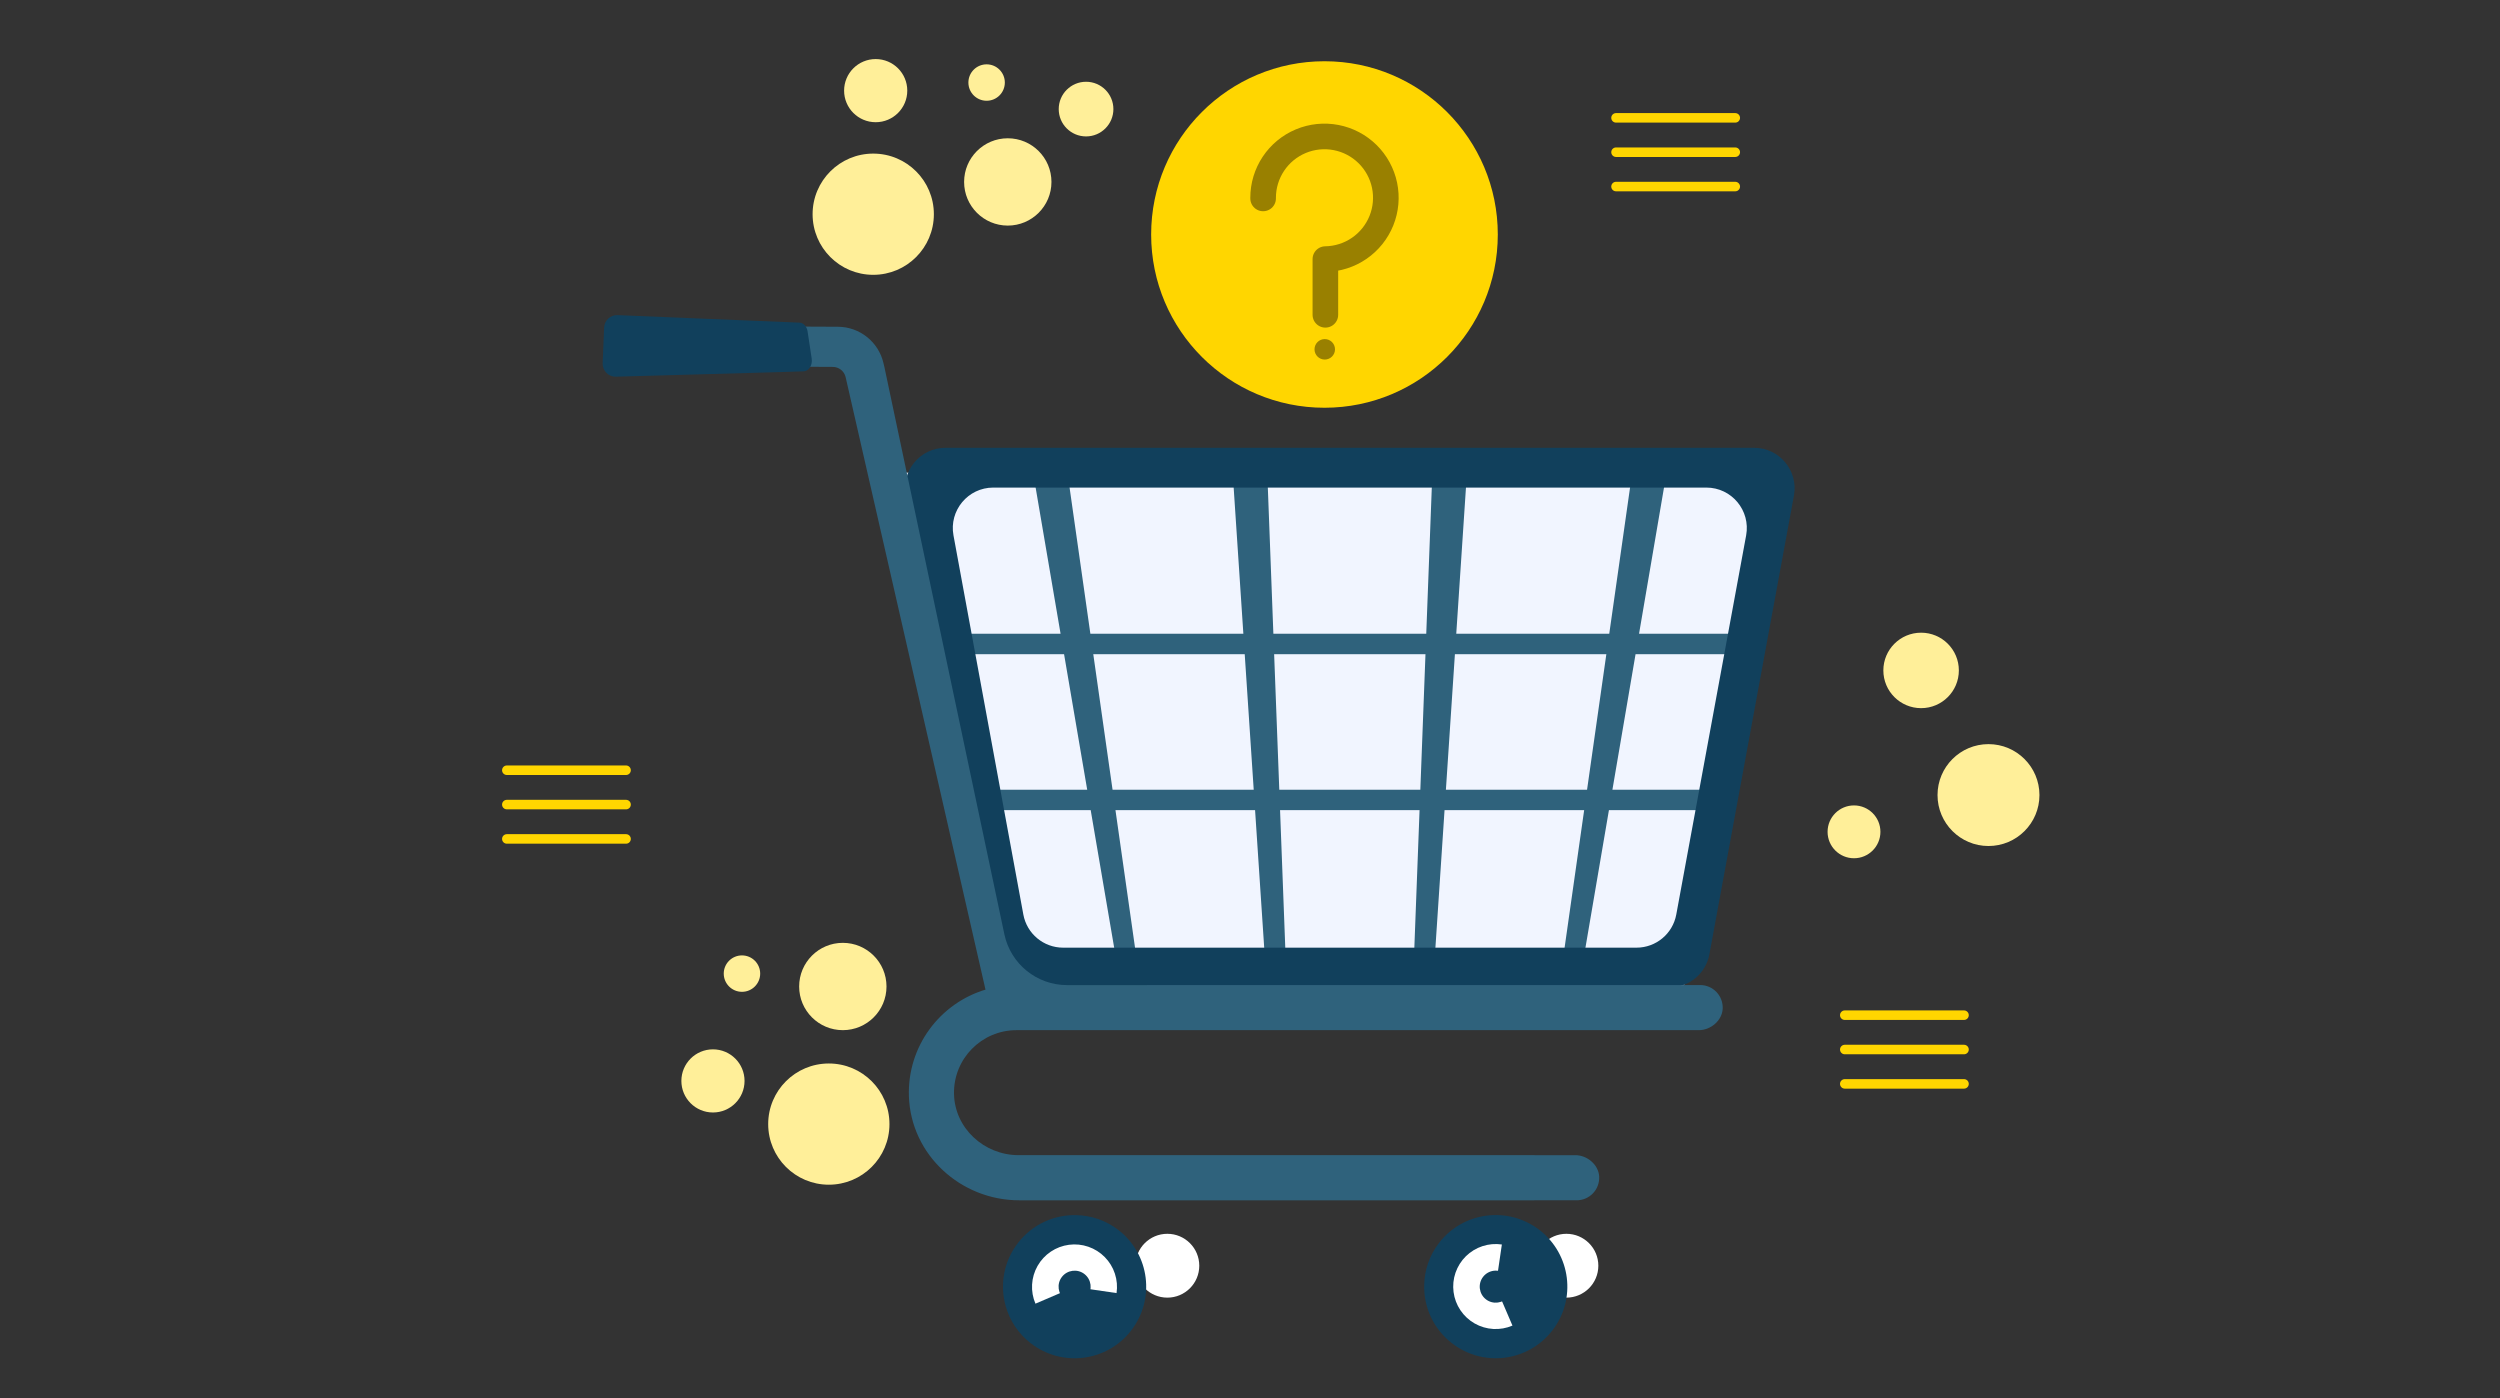 <svg width="413" height="231" viewBox="0 0 413 231" fill="none" xmlns="http://www.w3.org/2000/svg">
<rect x="0" y="0" width="413" height="231" fill="#333333" stroke="none"/>
<path d="M218.803 67.36C234.617 67.36 247.436 54.545 247.436 38.738C247.436 22.931 234.617 10.117 218.803 10.117C202.989 10.117 190.17 22.931 190.17 38.738C190.17 54.545 202.989 67.36 218.803 67.36Z" fill="#FFD600"/>
<path d="M208.667 32.779C208.666 32.743 208.666 32.708 208.666 32.672C208.666 30.674 209.257 28.721 210.364 27.058C211.472 25.395 213.046 24.096 214.89 23.325C216.734 22.553 218.765 22.344 220.727 22.723C222.69 23.102 224.496 24.053 225.92 25.455C227.343 26.858 228.32 28.649 228.728 30.605C229.136 32.561 228.956 34.594 228.211 36.448C227.466 38.302 226.19 39.895 224.542 41.026C222.895 42.157 220.949 42.776 218.951 42.805V52.006" stroke="#998000" stroke-width="4.231" stroke-linecap="round" stroke-linejoin="round"/>
<path d="M266.968 19.469H286.665M266.968 25.144H286.665M266.968 30.819H286.665" stroke="#FFD600" stroke-width="1.574" stroke-miterlimit="10" stroke-linecap="round"/>
<path d="M83.728 127.242H103.424M83.728 132.917H103.424M83.728 138.591H103.424" stroke="#FFD600" stroke-width="1.574" stroke-miterlimit="10" stroke-linecap="round"/>
<path d="M304.757 167.707H324.454M304.757 173.382H324.454M304.757 179.057H324.454" stroke="#FFD600" stroke-width="1.574" stroke-miterlimit="10" stroke-linecap="round"/>
<path d="M328.498 139.761C333.147 139.761 336.917 135.993 336.917 131.345C336.917 126.697 333.147 122.93 328.498 122.93C323.848 122.93 320.079 126.697 320.079 131.345C320.079 135.993 323.848 139.761 328.498 139.761Z" fill="#FFEF99"/>
<path d="M306.281 141.782C308.692 141.782 310.646 139.828 310.646 137.418C310.646 135.008 308.692 133.055 306.281 133.055C303.87 133.055 301.916 135.008 301.916 137.418C301.916 139.828 303.87 141.782 306.281 141.782Z" fill="#FFEF99"/>
<path d="M317.367 116.987C320.811 116.987 323.603 114.196 323.603 110.753C323.603 107.31 320.811 104.52 317.367 104.52C313.922 104.52 311.13 107.31 311.13 110.753C311.13 114.196 313.922 116.987 317.367 116.987Z" fill="#FFEF99"/>
<path d="M136.922 195.713C142.455 195.713 146.939 191.23 146.939 185.7C146.939 180.17 142.455 175.688 136.922 175.688C131.39 175.688 126.905 180.17 126.905 185.7C126.905 191.23 131.39 195.713 136.922 195.713Z" fill="#FFEF99"/>
<path d="M117.781 183.783C120.663 183.783 122.999 181.448 122.999 178.567C122.999 175.687 120.663 173.352 117.781 173.352C114.9 173.352 112.563 175.687 112.563 178.567C112.563 181.448 114.9 183.783 117.781 183.783Z" fill="#FFEF99"/>
<path d="M122.573 163.849C124.235 163.849 125.583 162.502 125.583 160.84C125.583 159.179 124.235 157.832 122.573 157.832C120.911 157.832 119.563 159.179 119.563 160.84C119.563 162.502 120.911 163.849 122.573 163.849Z" fill="#FFEF99"/>
<path d="M139.235 170.182C143.219 170.182 146.45 166.953 146.45 162.97C146.45 158.987 143.219 155.758 139.235 155.758C135.25 155.758 132.02 158.987 132.02 162.97C132.02 166.953 135.25 170.182 139.235 170.182Z" fill="#FFEF99"/>
<path d="M144.258 45.401C149.791 45.401 154.275 40.918 154.275 35.388C154.275 29.858 149.791 25.375 144.258 25.375C138.726 25.375 134.241 29.858 134.241 35.388C134.241 40.918 138.726 45.401 144.258 45.401Z" fill="#FFEF99"/>
<path d="M144.664 20.189C147.546 20.189 149.882 17.854 149.882 14.973C149.882 12.093 147.546 9.758 144.664 9.758C141.782 9.758 139.446 12.093 139.446 14.973C139.446 17.854 141.782 20.189 144.664 20.189Z" fill="#FFEF99"/>
<path d="M179.417 22.536C181.911 22.536 183.933 20.515 183.933 18.022C183.933 15.529 181.911 13.508 179.417 13.508C176.923 13.508 174.901 15.529 174.901 18.022C174.901 20.515 176.923 22.536 179.417 22.536Z" fill="#FFEF99"/>
<path d="M162.989 16.646C164.651 16.646 165.999 15.299 165.999 13.637C165.999 11.976 164.651 10.629 162.989 10.629C161.327 10.629 159.979 11.976 159.979 13.637C159.979 15.299 161.327 16.646 162.989 16.646Z" fill="#FFEF99"/>
<path d="M166.486 37.268C170.471 37.268 173.701 34.039 173.701 30.056C173.701 26.073 170.471 22.844 166.486 22.844C162.501 22.844 159.271 26.073 159.271 30.056C159.271 34.039 162.501 37.268 166.486 37.268Z" fill="#FFEF99"/>
<path d="M276.176 164.094H172.527C172.022 164.094 171.528 163.894 171.112 163.52C170.697 163.145 170.379 162.615 170.201 162L145.955 78.086H293.074L278.6 161.575C278.476 162.29 278.168 162.929 277.728 163.387C277.287 163.845 276.74 164.094 276.176 164.094Z" fill="#F1F5FF"/>
<path d="M192.845 214.37C195.758 214.37 198.12 212.009 198.12 209.097C198.12 206.185 195.758 203.824 192.845 203.824C189.931 203.824 187.57 206.185 187.57 209.097C187.57 212.009 189.931 214.37 192.845 214.37Z" fill="white"/>
<path d="M258.771 214.37C261.684 214.37 264.046 212.009 264.046 209.097C264.046 206.185 261.684 203.824 258.771 203.824C255.858 203.824 253.496 206.185 253.496 209.097C253.496 212.009 255.858 214.37 258.771 214.37Z" fill="white"/>
<path d="M218.85 59.4C219.785 59.4 220.543 58.643 220.543 57.708C220.543 56.773 219.785 56.016 218.85 56.016C217.915 56.016 217.157 56.773 217.157 57.708C217.157 58.643 217.915 59.4 218.85 59.4Z" fill="#998000"/>
<path d="M286.365 108.069V104.695H270.77L275.267 78.356H269.596L265.849 104.695H240.574L242.323 78.356H236.616L235.617 104.695H210.361L209.362 78.356H203.655L205.403 104.695H180.129L176.382 78.356H170.711L175.207 104.695H159.613V108.069H175.784L179.606 130.46H161.435V133.834H180.183L184.446 158.807H187.827L184.274 133.834H207.338L208.996 158.807H212.413L211.466 133.834H234.512L233.564 158.807H236.981L238.639 133.834H261.703L258.15 158.807H261.531L265.795 133.834H284.543V130.46H266.371L270.194 108.069H286.365ZM183.794 130.46L180.609 108.069H205.627L207.114 130.46H183.794ZM211.338 130.46L210.488 108.069H235.489L234.64 130.46H211.338ZM262.183 130.46H238.863L240.35 108.069H265.368L262.183 130.46Z" fill="#2F627C"/>
<path d="M149.621 81.873L163.585 157.652C164.17 160.823 166.935 163.125 170.16 163.125H275.818C279.042 163.125 281.808 160.823 282.392 157.652L296.357 81.873C297.114 77.765 293.96 73.977 289.782 73.977H156.195C152.018 73.977 148.864 77.765 149.621 81.873ZM164.089 80.548H281.889C286.066 80.548 289.22 84.337 288.463 88.445L276.921 151.081C276.337 154.252 273.572 156.554 270.347 156.554H175.63C172.406 156.554 169.64 154.252 169.056 151.081L157.515 88.445C156.758 84.337 159.912 80.548 164.089 80.548Z" fill="#11405C"/>
<path d="M280.864 162.728C280.864 162.728 202.666 162.737 176.277 162.74C171.274 162.741 166.958 159.239 165.923 154.345L146.103 60.637L145.945 59.966C145.122 56.471 142.012 53.996 138.421 53.98L111.423 53.86L111.094 60.481L137.582 60.612C138.591 60.617 139.464 61.313 139.695 62.295L162.803 163.486C155.285 165.744 149.859 172.836 150.153 181.155C150.494 190.796 158.729 198.29 168.376 198.29H253.469C253.472 198.29 253.475 198.289 253.478 198.289H260.463C262.588 198.289 264.297 196.511 264.184 194.362C264.082 192.414 262.203 190.835 260.252 190.835H253.506C253.494 190.835 253.481 190.832 253.469 190.832H168.268C162.583 190.832 157.706 186.384 157.602 180.7C157.496 174.909 162.159 170.182 167.925 170.182H280.654C282.604 170.182 284.484 168.604 284.586 166.655C284.698 164.506 282.988 162.728 280.864 162.728Z" fill="#2F627C"/>
<path d="M99.558 59.972C99.505 61.24 100.508 62.264 101.749 62.229L128.963 61.466L132.78 61.344C133.625 61.317 134.253 60.307 134.093 59.248L133.411 54.741C133.287 53.927 132.735 53.323 132.087 53.301L102.009 52.06C100.834 52.012 99.85 52.924 99.8 54.125L99.558 59.972Z" fill="#11405C"/>
<path d="M235.278 212.277C235.188 215.902 236.771 219.512 239.863 221.905C242.954 224.299 246.845 224.928 250.332 223.933C252.682 223.271 254.839 221.873 256.448 219.795C260.45 214.627 259.507 207.212 254.338 203.21C249.169 199.208 241.743 200.142 237.741 205.311C236.132 207.388 235.331 209.836 235.278 212.277Z" fill="#11405C"/>
<path d="M248.108 205.589C247.035 205.432 245.939 205.525 244.908 205.863C243.877 206.2 242.938 206.771 242.164 207.532C241.391 208.294 240.805 209.224 240.451 210.25C240.098 211.275 239.987 212.369 240.128 213.445C240.268 214.521 240.656 215.55 241.261 216.45C241.866 217.351 242.672 218.1 243.614 218.637C244.557 219.174 245.612 219.485 246.695 219.546C247.778 219.607 248.861 219.416 249.858 218.988L247.09 212.536L248.108 205.589Z" fill="white"/>
<path d="M245.004 210.938C245.901 209.78 247.567 209.564 248.725 210.461C249.879 211.355 250.084 213.019 249.188 214.177C248.297 215.328 246.634 215.546 245.48 214.653C244.321 213.756 244.113 212.089 245.004 210.938Z" fill="#11405C"/>
<path d="M177.803 200.739C174.178 200.65 170.568 202.232 168.175 205.324C165.781 208.415 165.153 212.307 166.147 215.793C166.81 218.143 168.207 220.301 170.285 221.909C175.453 225.911 182.868 224.968 186.87 219.799C190.872 214.63 189.938 207.204 184.77 203.202C182.692 201.593 180.244 200.792 177.803 200.739Z" fill="#11405C"/>
<path d="M184.455 213.618C184.613 212.544 184.519 211.449 184.182 210.417C183.845 209.386 183.273 208.447 182.512 207.673C181.751 206.9 180.821 206.314 179.795 205.961C178.769 205.607 177.675 205.496 176.6 205.637C175.524 205.777 174.495 206.165 173.594 206.77C172.693 207.375 171.945 208.181 171.408 209.123C170.871 210.066 170.56 211.121 170.499 212.204C170.438 213.287 170.629 214.37 171.056 215.367L177.509 212.599L184.455 213.618Z" fill="white"/>
<path d="M179.144 210.468C180.302 211.365 180.517 213.031 179.62 214.189C178.727 215.343 177.062 215.549 175.904 214.652C174.754 213.761 174.535 212.098 175.429 210.944C176.326 209.786 177.993 209.577 179.144 210.468Z" fill="#11405C"/>
</svg>
